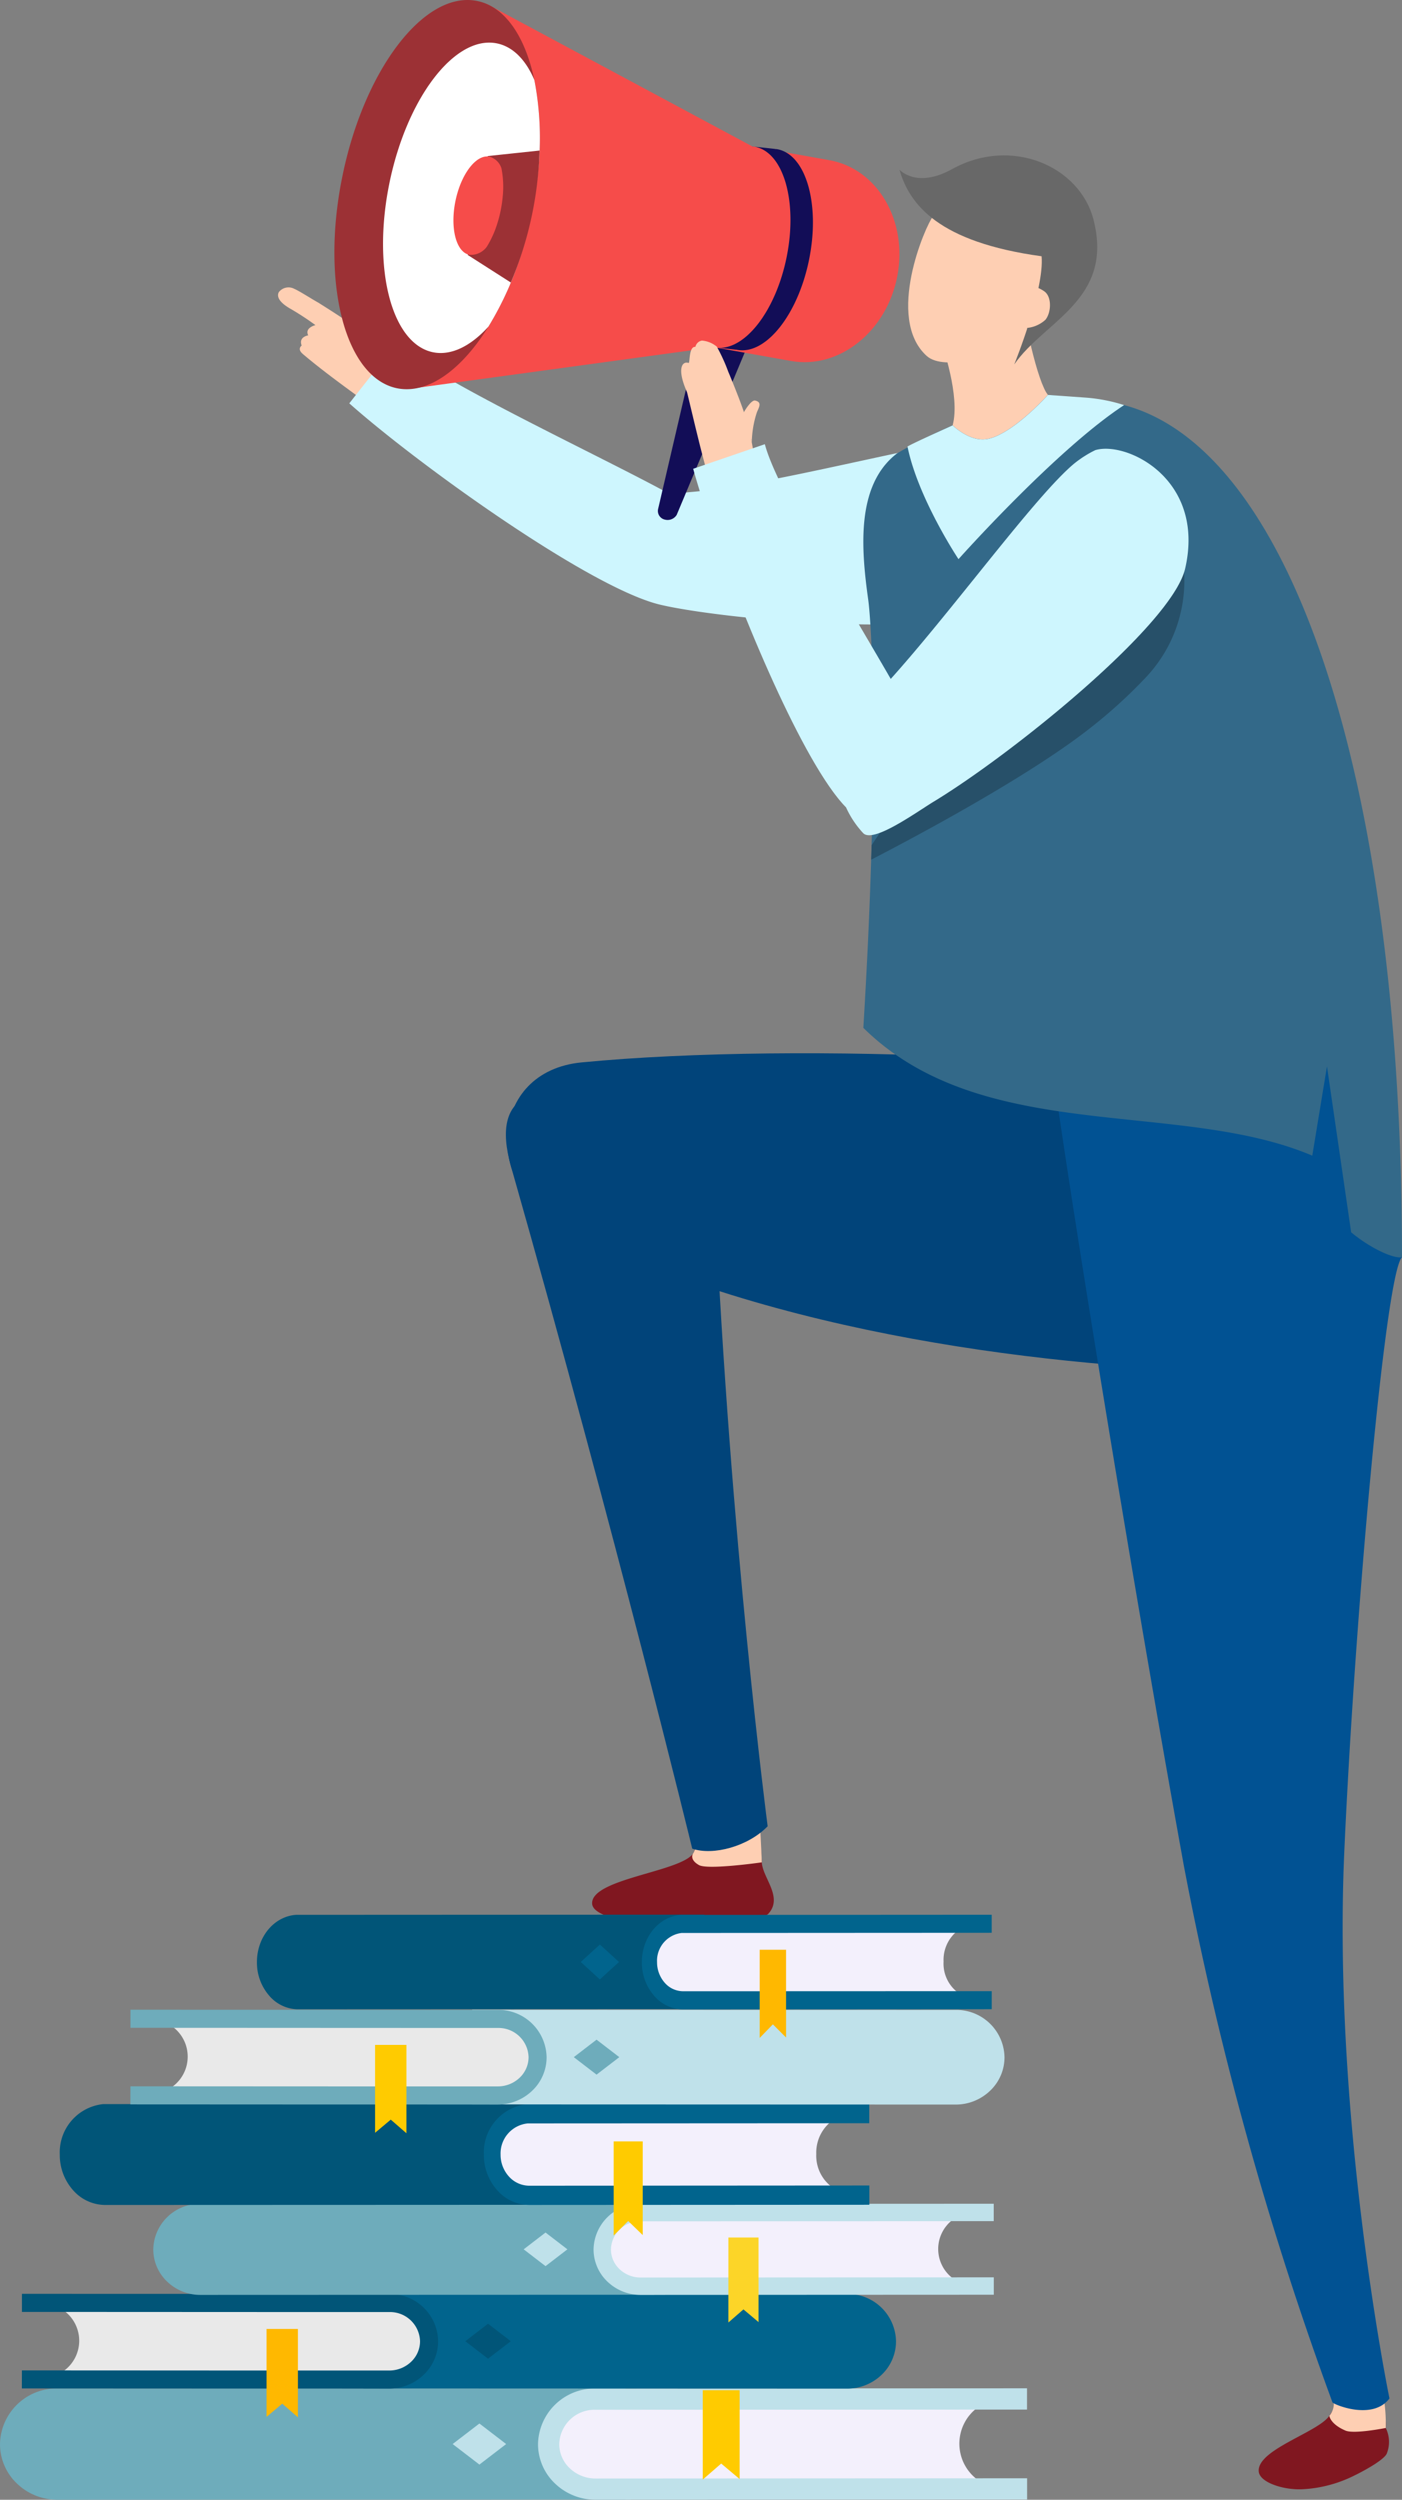 <svg xmlns="http://www.w3.org/2000/svg" xmlns:xlink="http://www.w3.org/1999/xlink" width="178.108" height="317.359" viewBox="0 0 178.108 317.359">
  <rect x="0" y="0" width="178.108" height="317.359" fill="#808080" stroke="none"/>
  <defs>
    <linearGradient id="linear-gradient" x1="-107.512" y1="0.5" x2="-106.512" y2="0.5" gradientUnits="objectBoundingBox">
      <stop offset="0" stop-color="#fcd528"/>
      <stop offset="1" stop-color="#ffb800"/>
    </linearGradient>
    <linearGradient id="linear-gradient-2" x1="63.47" y1="0.5" x2="64.47" y2="0.5" xlink:href="#linear-gradient"/>
    <linearGradient id="linear-gradient-3" x1="-165.115" y1="0.5" x2="-164.115" y2="0.5" xlink:href="#linear-gradient"/>
  </defs>
  <g id="Group_10856" data-name="Group 10856" transform="translate(-1142.248 -1623.921)">
    <g id="Group_4325" data-name="Group 4325" transform="translate(61.125)">
      <path id="Path_5755" data-name="Path 5755" d="M1128.409,1664.043c-.606.109-.689,2.81-.393,3.346,1.095,1.073,1.744,1.086,2.806,2.148a17.185,17.185,0,0,1-1.493-4.25C1129.234,1664.586,1129.332,1663.792,1128.409,1664.043Z" fill="#fecfb3"/>
      <path id="Path_5756" data-name="Path 5756" d="M1119.591,1668.856c.024.028.056.048.072.066,2.712,2.3,6.222,4.788,7.287,5.589,1.993-.715,4.217-4.869,4.171-4.942-1.423-1.007-3.2-2.862-4.426-3.8-1.422-1.118-4.886-3.264-5.131-3.423-.721-.393-2.462-1.514-3.06-1.757a1.557,1.557,0,0,0-1.956.417c-.155.271-.378,1.025,1.363,2.052a35.318,35.318,0,0,1,3.285,2.138s-1.4.329-.917,1.3c0,0-1.257.18-.832,1.294C1119.447,1667.793,1118.822,1668.218,1119.591,1668.856Z" fill="#fecfb3"/>
      <path id="Path_5757" data-name="Path 5757" d="M1166.394,1686.741a24.833,24.833,0,0,1,2.651-.37c5.441-.469,13.538-2.225,21.37-3.921,7.79-1.689,15.148-3.284,18.838-3.334a1.867,1.867,0,0,1,1.5.752c1.644,2.126,1.963,15.911,1.088,18.476-2.617,7.663-37.5,4.47-46.571,2.41-8.767-1.861-31.047-17.874-39.773-25.626l5.958-7.568c3.434,3.174,14.791,8.895,23.916,13.494C1159.547,1683.161,1163.507,1685.156,1166.394,1686.741Z" fill="#cef6fe"/>
      <path id="Path_5758" data-name="Path 5758" d="M1155,1758.8c27.888-2.709,75.6-.454,85.786,4.388,11,5.227,20.86,35.309-.924,34.9-24.8-.465-60.444-4.668-87.252-18.315C1142.576,1774.659,1143.139,1759.948,1155,1758.8Z" fill="#01447a"/>
      <path id="Path_5759" data-name="Path 5759" d="M1169.235,1859.134a25.206,25.206,0,0,0,1.45-3.8l6.917,1.593s.218,1.736.3,3.432c.1,1.964,2.733,4.407.847,6.505-.727.808-4.278.371-6.335.505-1.615.1-6.578.318-9.216.447-2.847.137-6.776-.7-6.852-2.218C1156.19,1862.384,1167.892,1861.558,1169.235,1859.134Z" fill="#801720"/>
      <path id="Path_5760" data-name="Path 5760" d="M1170.455,1855.054l7.2.245s.192,3.36.245,5.056c0,0-6.866.99-7.988.345-1.37-.789-.677-1.566-.677-1.566A13.067,13.067,0,0,0,1170.455,1855.054Z" fill="#fecfb3"/>
      <path id="Path_5761" data-name="Path 5761" d="M1171.934,1776.116c1.937,43.178,6.71,79.657,6.71,79.657-2.449,2.548-6.92,3.766-9.582,2.843,0,0-9.574-39.355-23.021-86.609C1140.554,1752.731,1171.561,1767.83,1171.934,1776.116Z" fill="#01447a"/>
      <path id="Path_5762" data-name="Path 5762" d="M1211.077,1661.032c-.057,3.126,1.912,11.551,3.177,13.025-1.822,5.966-11.052,7.121-12.11,3.872,1.011-3.767-1.37-10.229-1.468-10.857C1202.991,1667.127,1210.38,1661.693,1211.077,1661.032Z" fill="#fecfb3"/>
      <path id="Path_5763" data-name="Path 5763" d="M1256.819,1930.09l-5.161-2.245s-.9,1.678-1.656,2.775c-1.46,2.119-9.241,4.308-8.97,7.084.137,1.4,3.209,2.376,5.624,2.237a16.568,16.568,0,0,0,5.723-1.364c1.373-.6,4.486-2.239,4.916-3.154a4.015,4.015,0,0,0-.128-3.26C1257.27,1930.589,1256.819,1930.09,1256.819,1930.09Z" fill="#801720"/>
      <path id="Path_5764" data-name="Path 5764" d="M1250.229,1927.826a2.407,2.407,0,0,1-.227,2.794s.093,1.038,2.047,1.878c1.106.474,5.118-.335,5.118-.335a21.223,21.223,0,0,0-.249-3.8Z" fill="#fecfb3"/>
      <path id="Path_5765" data-name="Path 5765" d="M1214.254,1754.263c-.143,3.419,9.694,64.786,17.262,106.508a429.013,429.013,0,0,0,18.879,68.136c.091.253,5.1,2.378,7.244-.495,0,0-7.259-35.3-5.738-69.418,1.314-29.454,5.206-73.426,7.328-75.461l-6.377-29.27C1241.132,1756.186,1218.333,1755.595,1214.254,1754.263Z" fill="#015293"/>
      <path id="Path_5766" data-name="Path 5766" d="M1210,1651.292c3.917,2.289,4.609,7.032,2.342,10.911-.022.042-2.354,4.031-2.354,4.031-1.709,2.927-8.913,4.9-11.147,2.868-5.285-4.8-.116-16.6.816-17.726C1202.267,1648.224,1206.356,1649.162,1210,1651.292Z" fill="#fecfb3"/>
      <path id="Path_5767" data-name="Path 5767" d="M1190.8,1754.412c15.141,14.924,40.028,9.013,57.034,16.227l1.866-11.335,3.072,21.067c2.5,2.068,5.409,3.372,6.457,3.161,0-61.013-14.167-102.6-35.3-108.181-2.368-.622-9.68-1.3-9.68-1.3s-4.413,4.944-7.657,5.6c-2.232.449-4.45-1.731-4.45-1.731a64.13,64.13,0,0,0-7.057,3.559c-5.282,4.045-4.54,12.241-3.671,18.541.374,2.668.936,13.059.434,31.189-.015.607-.029,1.221-.052,1.843C1191.6,1739.308,1191.289,1746.426,1190.8,1754.412Z" fill="#336989"/>
      <path id="Path_5768" data-name="Path 5768" d="M1206.593,1679.656c3.248-.657,7.66-5.6,7.66-5.6l4.924.355a21.135,21.135,0,0,1,4.754.94c-8.6,5.609-21.042,19.558-21.042,19.558s-5.153-7.734-6.479-14.3c.78-.471,5.733-2.685,5.733-2.685S1204.361,1680.107,1206.593,1679.656Z" fill="#cef6fe"/>
      <path id="Path_5769" data-name="Path 5769" d="M1202.087,1645.385c7.558-4.184,16.236-.339,17.962,6.451,2.58,10.156-6.241,12.794-10.078,18.352,0,0,3.858-9.5,3.475-13.732-13.079-1.79-16.78-6.547-18.059-11C1195.387,1645.452,1197.511,1647.917,1202.087,1645.385Z" fill="#686868"/>
      <path id="Path_5770" data-name="Path 5770" d="M1213.847,1660.951c.917.727.819,2.647.092,3.563a4.042,4.042,0,0,1-3.825.907,54.556,54.556,0,0,1,1.882-5.2A3.853,3.853,0,0,1,1213.847,1660.951Z" fill="#fecfb3"/>
      <path id="Path_5771" data-name="Path 5771" d="M1191.8,1733.06c5.11-2.637,19.621-10.316,27.615-16.549a63.377,63.377,0,0,0,7.327-6.645c7.754-8.287,6-21.779-3.858-27.383-1.9-1.078-3.335-1.356-3.656-.067-3.05,12.106-21.382,39.924-27.376,48.8C1191.836,1731.824,1191.822,1732.438,1191.8,1733.06Z" fill="#275069"/>
      <path id="Path_5772" data-name="Path 5772" d="M1177.268,1676.292a12.817,12.817,0,0,0-.638,3.807c-.214-1.421-1.063-1.159-1.5-2.613,0-.6,1.361-2.9,1.94-2.711C1177.984,1675,1177.522,1675.639,1177.268,1676.292Z" fill="#fecfb3"/>
      <g id="Group_4324" data-name="Group 4324">
        <g id="Group_4317" data-name="Group 4317">
          <path id="Path_5773" data-name="Path 5773" d="M1164.725,1688.556a1.124,1.124,0,0,0,.864,1.333,1.357,1.357,0,0,0,1.5-.6l10.847-25.872-7.093-1.125Z" fill="#120d57"/>
        </g>
        <g id="Group_4318" data-name="Group 4318">
          <path id="Path_5774" data-name="Path 5774" d="M1186.484,1644.258l-9.771-1.746L1171.807,1668l9.787,1.748c6.119,1.094,12.177-3.731,13.524-10.774S1192.6,1645.35,1186.484,1644.258Z" fill="#f64c4a"/>
        </g>
        <g id="Group_4319" data-name="Group 4319">
          <path id="Path_5775" data-name="Path 5775" d="M1177.031,1642.555a3.251,3.251,0,0,0-.331-.031l0-.013-33.758-18.1-9.349,48.815,38.209-5.222v-.011c.031.007.058.02.088.027,3.642.7,7.745-4.437,9.163-11.468S1180.673,1643.253,1177.031,1642.555Z" fill="#f64c4a"/>
        </g>
        <g id="Group_4320" data-name="Group 4320">
          <path id="Path_5776" data-name="Path 5776" d="M1141.663,1624.03c-6.653-1.269-14.294,8.722-17.052,22.314-2.774,13.577.379,25.609,7.029,26.884,3.9.737,8.14-2.388,11.532-7.841a40.872,40.872,0,0,0,4.127-9.089,51.169,51.169,0,0,0,2.206-10.878,38.678,38.678,0,0,0-.5-11.35C1147.839,1628.546,1145.267,1624.708,1141.663,1624.03Z" fill="#9c3135"/>
        </g>
        <g id="Group_4321" data-name="Group 4321">
          <path id="Path_5777" data-name="Path 5777" d="M1144.192,1629.418c-5.307-1.012-11.4,6.954-13.607,17.793s.3,20.432,5.611,21.443c2.3.434,4.758-.823,6.976-3.267a40.872,40.872,0,0,0,4.127-9.089,51.169,51.169,0,0,0,2.206-10.878,38.678,38.678,0,0,0-.5-11.35C1147.906,1631.5,1146.261,1629.811,1144.192,1629.418Z" fill="#fff"/>
        </g>
        <path id="Path_5778" data-name="Path 5778" d="M1143.085,1643.733l6.579-.7a46.18,46.18,0,0,1-3.646,16.756l-5.478-3.5Z" fill="#9c3135"/>
        <g id="Group_4322" data-name="Group 4322">
          <path id="Path_5779" data-name="Path 5779" d="M1143.3,1643.81c-1.685-.322-3.621,2.208-4.321,5.65s.1,6.489,1.781,6.81a2.5,2.5,0,0,0,2.216-1.037,12.945,12.945,0,0,0,1.31-2.887,16.313,16.313,0,0,0,.7-3.454,12.238,12.238,0,0,0-.159-3.6A2.233,2.233,0,0,0,1143.3,1643.81Z" fill="#f64c4a"/>
        </g>
        <g id="Group_4323" data-name="Group 4323">
          <path id="Path_5780" data-name="Path 5780" d="M1171.807,1667.991V1668l.062.007C1171.847,1668,1171.828,1668,1171.807,1667.991Z" fill="#004143"/>
          <path id="Path_5781" data-name="Path 5781" d="M1179.886,1642.867c-.111-.021-.222-.02-.332-.031l0-.013-2.853-.312,0,.013a3.251,3.251,0,0,1,.331.031c3.642.7,5.445,6.963,4.027,13.995-1.341,6.647-5.08,11.6-8.562,11.529l2.141.238.022,0,0-.011c.03.006.059.02.088.025,3.641.7,7.745-4.436,9.163-11.466S1183.528,1643.565,1179.886,1642.867Z" fill="#120d57"/>
        </g>
      </g>
      <path id="Path_5782" data-name="Path 5782" d="M1172.183,1667.928a22.232,22.232,0,0,1,1.456,3.181c.112.259,1.667,3.979,2.171,5.7a32.148,32.148,0,0,1,1.007,4.363,32.085,32.085,0,0,1-5.824,2.813c-.765-2.415-2.527-10.123-2.6-10.3-1.288-2.881-.649-3.964.2-3.686.208.069,0-2.126.873-2.041a1.027,1.027,0,0,1,.828-.8A3.417,3.417,0,0,1,1172.183,1667.928Z" fill="#fecfb3"/>
      <path id="Path_5783" data-name="Path 5783" d="M1178.289,1680.314c1.166,4.527,7.605,15.493,12.78,24.3,1.119,1.906,2.208,3.761,3.212,5.5,3.3-3.666,7.07-8.344,10.75-12.912,5-6.209,9.72-12.074,12.559-14.431a14.118,14.118,0,0,1,2.67-1.7c3.956-1.2,14.042,3.654,11.423,15.031-1.658,7.2-22.251,23.781-32.182,29.735l-.011.008c-2.533,1.6-7.427,5.056-8.687,3.871a12.164,12.164,0,0,1-2.2-3.293c-6.362-6.488-16.308-31.8-19.42-42.986Z" fill="#cef6fe"/>
    </g>
    <g id="Group_4452" data-name="Group 4452" transform="translate(45.474 -0.5)">
      <g id="Group_4346" data-name="Group 4346">
        <g id="Group_4330" data-name="Group 4330">
          <g id="Group_4329" data-name="Group 4329">
            <g id="Group_4328" data-name="Group 4328">
              <g id="Group_4327" data-name="Group 4327">
                <g id="Group_4326" data-name="Group 4326">
                  <path id="Path_5784" data-name="Path 5784" d="M1096.774,1934.72a6.879,6.879,0,0,0,2.171,5.014,7.327,7.327,0,0,0,3.775,1.921,7.756,7.756,0,0,0,1.386.125l67.744-.025,4.4,0,0-1.326v-1.35l-.009-8.721v-1.345l0-1.351v-.029l-29.428.012h-.008l-3.83,0-3.89,0h-4.455l-3.985,0-14.819.006-12.059,0A7.191,7.191,0,0,0,1096.774,1934.72Z" fill="#6eacbb"/>
                </g>
              </g>
            </g>
          </g>
        </g>
        <g id="Group_4334" data-name="Group 4334">
          <g id="Group_4333" data-name="Group 4333">
            <g id="Group_4332" data-name="Group 4332">
              <g id="Group_4331" data-name="Group 4331">
                <path id="Path_5785" data-name="Path 5785" d="M1224.685,1940.347a5.7,5.7,0,0,1-.92-11.36l-51.651.025a5.712,5.712,0,1,0,.344,11.418l52.4-.022v-.061Z" fill="#f3f0fc" fill-rule="evenodd"/>
              </g>
            </g>
          </g>
        </g>
        <g id="Group_4339" data-name="Group 4339">
          <g id="Group_4338" data-name="Group 4338">
            <g id="Group_4337" data-name="Group 4337">
              <g id="Group_4336" data-name="Group 4336">
                <g id="Group_4335" data-name="Group 4335">
                  <path id="Path_5786" data-name="Path 5786" d="M1172.456,1939.081a4.74,4.74,0,0,1-3.3-1.3,4.217,4.217,0,0,1-1.335-3.064,4.483,4.483,0,0,1,4.361-4.363l55.064-.026,0-2.7-55.134.028a7.2,7.2,0,0,0-6.988,7.061,6.886,6.886,0,0,0,2.173,5.015,7.417,7.417,0,0,0,5.16,2.044l54.8-.027,0-2.7Z" fill="#bfe1ea"/>
                </g>
              </g>
            </g>
          </g>
        </g>
        <g id="Group_4345" data-name="Group 4345" transform="translate(0 -5)">
          <g id="Group_4344" data-name="Group 4344">
            <g id="Group_4343" data-name="Group 4343">
              <g id="Group_4342" data-name="Group 4342">
                <g id="Group_4341" data-name="Group 4341">
                  <g id="Group_4340" data-name="Group 4340">
                    <path id="Path_5787" data-name="Path 5787" d="M1186.052,1944.215l2.341-2.033,2.341,1.967v-11.274h-4.682Z" fill="#ffcb00" fill-rule="evenodd"/>
                  </g>
                </g>
              </g>
            </g>
          </g>
        </g>
        <path id="Path_5788" data-name="Path 5788" d="M1154.277,1934.706l3.4,2.607,3.4-2.607-3.4-2.608Z" fill="#bfe1ea"/>
      </g>
      <g id="Group_4361" data-name="Group 4361">
        <g id="Group_4351" data-name="Group 4351">
          <g id="Group_4350" data-name="Group 4350">
            <g id="Group_4349" data-name="Group 4349">
              <g id="Group_4348" data-name="Group 4348">
                <g id="Group_4347" data-name="Group 4347">
                  <path id="Path_5789" data-name="Path 5789" d="M1129.415,1873.52a6.4,6.4,0,0,0,1.552,4.257,4.895,4.895,0,0,0,3.527,1.733c.056,0,.108,0,.164,0l51.61-.023-.01-11.993-48.017.023-3.83,0C1131.584,1867.7,1129.41,1870.332,1129.415,1873.52Z" fill="#015578"/>
                </g>
              </g>
            </g>
          </g>
        </g>
        <g id="Group_4355" data-name="Group 4355">
          <g id="Group_4354" data-name="Group 4354">
            <g id="Group_4353" data-name="Group 4353">
              <g id="Group_4352" data-name="Group 4352">
                <path id="Path_5790" data-name="Path 5790" d="M1220.922,1878.3a4.591,4.591,0,0,1-4.277-4.85,4.705,4.705,0,0,1,3.619-4.8l-36.95.021a4.908,4.908,0,0,0,.245,9.7l37.486-.018v-.053Z" fill="#f3f0fc" fill-rule="evenodd"/>
              </g>
            </g>
          </g>
        </g>
        <g id="Group_4360" data-name="Group 4360">
          <g id="Group_4359" data-name="Group 4359">
            <g id="Group_4358" data-name="Group 4358">
              <g id="Group_4357" data-name="Group 4357">
                <g id="Group_4356" data-name="Group 4356">
                  <path id="Path_5791" data-name="Path 5791" d="M1183.557,1877.221a3.118,3.118,0,0,1-2.356-1.1,3.935,3.935,0,0,1-.957-2.6,3.555,3.555,0,0,1,3.121-3.7l39.393-.022,0-2.293-39.443.024c-2.826.176-5,2.81-5,6a6.408,6.408,0,0,0,1.554,4.259,4.893,4.893,0,0,0,3.693,1.736l39.2-.023,0-2.293Z" fill="#01648d"/>
                </g>
              </g>
            </g>
          </g>
        </g>
        <path id="Path_5792" data-name="Path 5792" d="M1170.551,1873.506l2.43,2.215,2.43-2.215-2.43-2.215Z" fill="#01648d"/>
      </g>
      <g id="Group_4382" data-name="Group 4382">
        <g id="Group_4366" data-name="Group 4366">
          <g id="Group_4365" data-name="Group 4365">
            <g id="Group_4364" data-name="Group 4364">
              <g id="Group_4363" data-name="Group 4363">
                <g id="Group_4362" data-name="Group 4362">
                  <path id="Path_5793" data-name="Path 5793" d="M1204.656,1915.654a6.122,6.122,0,0,1,5.946,6.01,5.858,5.858,0,0,1-1.847,4.267,6.311,6.311,0,0,1-4.393,1.74l-61.4-.023.012-12.017Z" fill="#01648d"/>
                </g>
              </g>
            </g>
          </g>
        </g>
        <g id="Group_4370" data-name="Group 4370">
          <g id="Group_4369" data-name="Group 4369">
            <g id="Group_4368" data-name="Group 4368">
              <g id="Group_4367" data-name="Group 4367">
                <path id="Path_5794" data-name="Path 5794" d="M1101.6,1926.451v.051l29.039.014,3.985,0h.477l7.868,0,3.223,0a4.861,4.861,0,1,0,.292-9.717l-3.5,0h-7.72l-32.731-.016a5.144,5.144,0,0,1,2.566,1.145,4.726,4.726,0,0,1-.127,7.422,5.192,5.192,0,0,1-3.224,1.1Z" fill="#e9e9e9" fill-rule="evenodd"/>
              </g>
            </g>
          </g>
        </g>
        <g id="Group_4375" data-name="Group 4375">
          <g id="Group_4374" data-name="Group 4374">
            <g id="Group_4373" data-name="Group 4373">
              <g id="Group_4372" data-name="Group 4372">
                <g id="Group_4371" data-name="Group 4371">
                  <path id="Path_5795" data-name="Path 5795" d="M1099.551,1927.647l16.268.009,14.819.006,3.985,0,4.44,0,7.128.005c.179,0,.356-.007.532-.022.026,0,.05,0,.075-.007h.008a6.3,6.3,0,0,0,3.776-1.711,5.872,5.872,0,0,0,1.85-4.268,6.07,6.07,0,0,0-5.039-5.9,6.5,6.5,0,0,0-.91-.112l-3.5,0-7.72,0-14.3-.007-10.164,0h-.005l-11.232-.007v2.3l5.533,0,30.165.015,7.719,0,3.443,0a3.819,3.819,0,0,1,3.714,3.714,3.594,3.594,0,0,1-1.139,2.605,4.031,4.031,0,0,1-2.8,1.106l-3.224,0-8.347,0h-2.371l-1.614,0-25.671-.014-5.413,0Z" fill="#015578"/>
                </g>
              </g>
            </g>
          </g>
        </g>
        <g id="Group_4381" data-name="Group 4381">
          <g id="Group_4380" data-name="Group 4380">
            <g id="Group_4379" data-name="Group 4379">
              <g id="Group_4378" data-name="Group 4378">
                <g id="Group_4377" data-name="Group 4377">
                  <g id="Group_4376" data-name="Group 4376">
                    <path id="Path_5796" data-name="Path 5796" d="M1134.622,1931.311l-1.992-1.73-1.992,1.675v-11.163h3.984Z" fill-rule="evenodd" fill="url(#linear-gradient)"/>
                  </g>
                </g>
              </g>
            </g>
          </g>
        </g>
        <path id="Path_5797" data-name="Path 5797" d="M1161.665,1921.651l-2.89,2.219-2.89-2.219,2.89-2.22Z" fill="#015578"/>
      </g>
      <g id="Group_4403" data-name="Group 4403">
        <g id="Group_4387" data-name="Group 4387">
          <g id="Group_4386" data-name="Group 4386">
            <g id="Group_4385" data-name="Group 4385">
              <g id="Group_4384" data-name="Group 4384">
                <g id="Group_4383" data-name="Group 4383">
                  <path id="Path_5798" data-name="Path 5798" d="M1121.965,1904.22a5.888,5.888,0,0,0-5.718,5.778,5.642,5.642,0,0,0,1.778,4.1,6.065,6.065,0,0,0,4.223,1.673l59.034-.022-.01-11.556Z" fill="#6eacbb"/>
                </g>
              </g>
            </g>
          </g>
        </g>
        <g id="Group_4391" data-name="Group 4391">
          <g id="Group_4390" data-name="Group 4390">
            <g id="Group_4389" data-name="Group 4389">
              <g id="Group_4388" data-name="Group 4388">
                <path id="Path_5799" data-name="Path 5799" d="M1220.922,1914.6a4.666,4.666,0,0,1-.754-9.3l-42.267.02a4.675,4.675,0,1,0,.281,9.345l42.879-.019v-.05Z" fill="#f3f0fc" fill-rule="evenodd"/>
              </g>
            </g>
          </g>
        </g>
        <g id="Group_4396" data-name="Group 4396">
          <g id="Group_4395" data-name="Group 4395">
            <g id="Group_4394" data-name="Group 4394">
              <g id="Group_4393" data-name="Group 4393">
                <g id="Group_4392" data-name="Group 4392">
                  <path id="Path_5800" data-name="Path 5800" d="M1178.181,1913.566a3.873,3.873,0,0,1-2.7-1.061,3.451,3.451,0,0,1-1.094-2.507,3.667,3.667,0,0,1,3.57-3.57l45.058-.022,0-2.209-45.117.023a5.888,5.888,0,0,0-5.718,5.778,5.635,5.635,0,0,0,1.776,4.1,6.073,6.073,0,0,0,4.225,1.673l44.845-.022,0-2.209Z" fill="#bfe1ea"/>
                </g>
              </g>
            </g>
          </g>
        </g>
        <g id="Group_4402" data-name="Group 4402">
          <g id="Group_4401" data-name="Group 4401">
            <g id="Group_4400" data-name="Group 4400">
              <g id="Group_4399" data-name="Group 4399">
                <g id="Group_4398" data-name="Group 4398">
                  <g id="Group_4397" data-name="Group 4397">
                    <path id="Path_5801" data-name="Path 5801" d="M1189.307,1919.275l1.915-1.663,1.915,1.611v-10.734h-3.83Z" fill-rule="evenodd" fill="url(#linear-gradient-2)"/>
                  </g>
                </g>
              </g>
            </g>
          </g>
        </g>
        <path id="Path_5802" data-name="Path 5802" d="M1163.3,1909.986l2.778,2.133,2.778-2.133-2.778-2.134Z" fill="#bfe1ea"/>
      </g>
      <g id="Group_4424" data-name="Group 4424">
        <g id="Group_4408" data-name="Group 4408">
          <g id="Group_4407" data-name="Group 4407">
            <g id="Group_4406" data-name="Group 4406">
              <g id="Group_4405" data-name="Group 4405">
                <g id="Group_4404" data-name="Group 4404">
                  <path id="Path_5803" data-name="Path 5803" d="M1104.368,1897.956a6.713,6.713,0,0,0,1.71,4.547,5.47,5.47,0,0,0,3.888,1.848c.058.005.12.005.181.005h.673l10.156-.005,22.651-.008,19.914-.009,3.465,0v-2.425L1167,1894l0-1.219v-1.249l-6.02,0-4.224,0-8.346.005h-3.982l-5.6,0-25.484.011-3.461,0A6.161,6.161,0,0,0,1104.368,1897.956Z" fill="#015578"/>
                </g>
              </g>
            </g>
          </g>
        </g>
        <g id="Group_4412" data-name="Group 4412">
          <g id="Group_4411" data-name="Group 4411">
            <g id="Group_4410" data-name="Group 4410">
              <g id="Group_4409" data-name="Group 4409">
                <path id="Path_5804" data-name="Path 5804" d="M1205.185,1903.056a4.96,4.96,0,0,1-4.713-5.177,5.057,5.057,0,0,1,3.988-5.122l-40.71.024a5.217,5.217,0,0,0,.27,10.351l41.3-.02v-.056Z" fill="#f3f0fc" fill-rule="evenodd"/>
              </g>
            </g>
          </g>
        </g>
        <g id="Group_4417" data-name="Group 4417">
          <g id="Group_4416" data-name="Group 4416">
            <g id="Group_4415" data-name="Group 4415">
              <g id="Group_4414" data-name="Group 4414">
                <g id="Group_4413" data-name="Group 4413">
                  <path id="Path_5805" data-name="Path 5805" d="M1164.019,1901.909a3.491,3.491,0,0,1-2.6-1.175,4.119,4.119,0,0,1-1.052-2.779,3.834,3.834,0,0,1,3.438-3.955l43.4-.024,0-2.446-43.454.024a6.16,6.16,0,0,0-5.507,6.4,6.714,6.714,0,0,0,1.71,4.546,5.46,5.46,0,0,0,4.069,1.853l43.193-.025,0-2.447Z" fill="#01648d"/>
                </g>
              </g>
            </g>
          </g>
        </g>
        <g id="Group_4423" data-name="Group 4423">
          <g id="Group_4422" data-name="Group 4422">
            <g id="Group_4421" data-name="Group 4421">
              <g id="Group_4420" data-name="Group 4420">
                <g id="Group_4419" data-name="Group 4419">
                  <g id="Group_4418" data-name="Group 4418">
                    <path id="Path_5806" data-name="Path 5806" d="M1174.736,1908.234l1.843-1.843,1.846,1.784v-11.892h-3.69Z" fill="#ffcb00" fill-rule="evenodd"/>
                  </g>
                </g>
              </g>
            </g>
          </g>
        </g>
      </g>
      <g id="Group_4445" data-name="Group 4445">
        <g id="Group_4429" data-name="Group 4429">
          <g id="Group_4428" data-name="Group 4428">
            <g id="Group_4427" data-name="Group 4427">
              <g id="Group_4426" data-name="Group 4426">
                <g id="Group_4425" data-name="Group 4425">
                  <path id="Path_5807" data-name="Path 5807" d="M1218.44,1879.591a6.123,6.123,0,0,1,5.946,6.01,5.857,5.857,0,0,1-1.848,4.268,6.311,6.311,0,0,1-4.392,1.739l-61.4-.022.01-12.019Z" fill="#bfe1ea"/>
                </g>
              </g>
            </g>
          </g>
        </g>
        <g id="Group_4433" data-name="Group 4433">
          <g id="Group_4432" data-name="Group 4432">
            <g id="Group_4431" data-name="Group 4431">
              <g id="Group_4430" data-name="Group 4430">
                <path id="Path_5808" data-name="Path 5808" d="M1115.382,1890.388v.051l27.02.012,2.021,0,3.982,0,8.346,0h3.223a4.861,4.861,0,1,0,.294-9.717l-3.506,0-14.5-.007-25.95-.013a5.162,5.162,0,0,1,2.566,1.147,4.721,4.721,0,0,1-.127,7.423,5.191,5.191,0,0,1-3.224,1.1Z" fill="#e9e9e9" fill-rule="evenodd"/>
              </g>
            </g>
          </g>
        </g>
        <g id="Group_4438" data-name="Group 4438">
          <g id="Group_4437" data-name="Group 4437">
            <g id="Group_4436" data-name="Group 4436">
              <g id="Group_4435" data-name="Group 4435">
                <g id="Group_4434" data-name="Group 4434">
                  <path id="Path_5809" data-name="Path 5809" d="M1113.336,1891.551v.034l25.456.013,5.631,0,3.982,0,11.569.007c.181,0,.36-.007.534-.023.157-.01.312-.031.467-.055a6.275,6.275,0,0,0,3.392-1.662,5.862,5.862,0,0,0,1.847-4.268,6.127,6.127,0,0,0-5.946-6.011l-3.506,0-43.415-.02v.005l0,2.292,5.533,0,23.384.012,14.5.006,3.447,0a3.818,3.818,0,0,1,3.712,3.712,3.6,3.6,0,0,1-1.137,2.609,4.028,4.028,0,0,1-2.805,1.1l-3.223,0-8.348,0h-3.982l-3.453,0-22.22-.011-5.411,0Z" fill="#6eacbb"/>
                </g>
              </g>
            </g>
          </g>
        </g>
        <g id="Group_4444" data-name="Group 4444">
          <g id="Group_4443" data-name="Group 4443">
            <g id="Group_4442" data-name="Group 4442">
              <g id="Group_4441" data-name="Group 4441">
                <g id="Group_4440" data-name="Group 4440">
                  <g id="Group_4439" data-name="Group 4439">
                    <path id="Path_5810" data-name="Path 5810" d="M1148.405,1895.248l-1.99-1.729-1.992,1.674v-11.162h3.982Z" fill="#ffcb00" fill-rule="evenodd"/>
                  </g>
                </g>
              </g>
            </g>
          </g>
        </g>
        <path id="Path_5811" data-name="Path 5811" d="M1175.449,1885.588l-2.89,2.219-2.89-2.219,2.89-2.22Z" fill="#6eacbb"/>
      </g>
      <g id="Group_4451" data-name="Group 4451">
        <g id="Group_4450" data-name="Group 4450">
          <g id="Group_4449" data-name="Group 4449">
            <g id="Group_4448" data-name="Group 4448">
              <g id="Group_4447" data-name="Group 4447">
                <g id="Group_4446" data-name="Group 4446">
                  <path id="Path_5812" data-name="Path 5812" d="M1193.285,1883.147l1.674-1.726,1.675,1.671v-11.14h-3.349Z" fill-rule="evenodd" fill="url(#linear-gradient-3)"/>
                </g>
              </g>
            </g>
          </g>
        </g>
      </g>
    </g>
  </g>
</svg>
